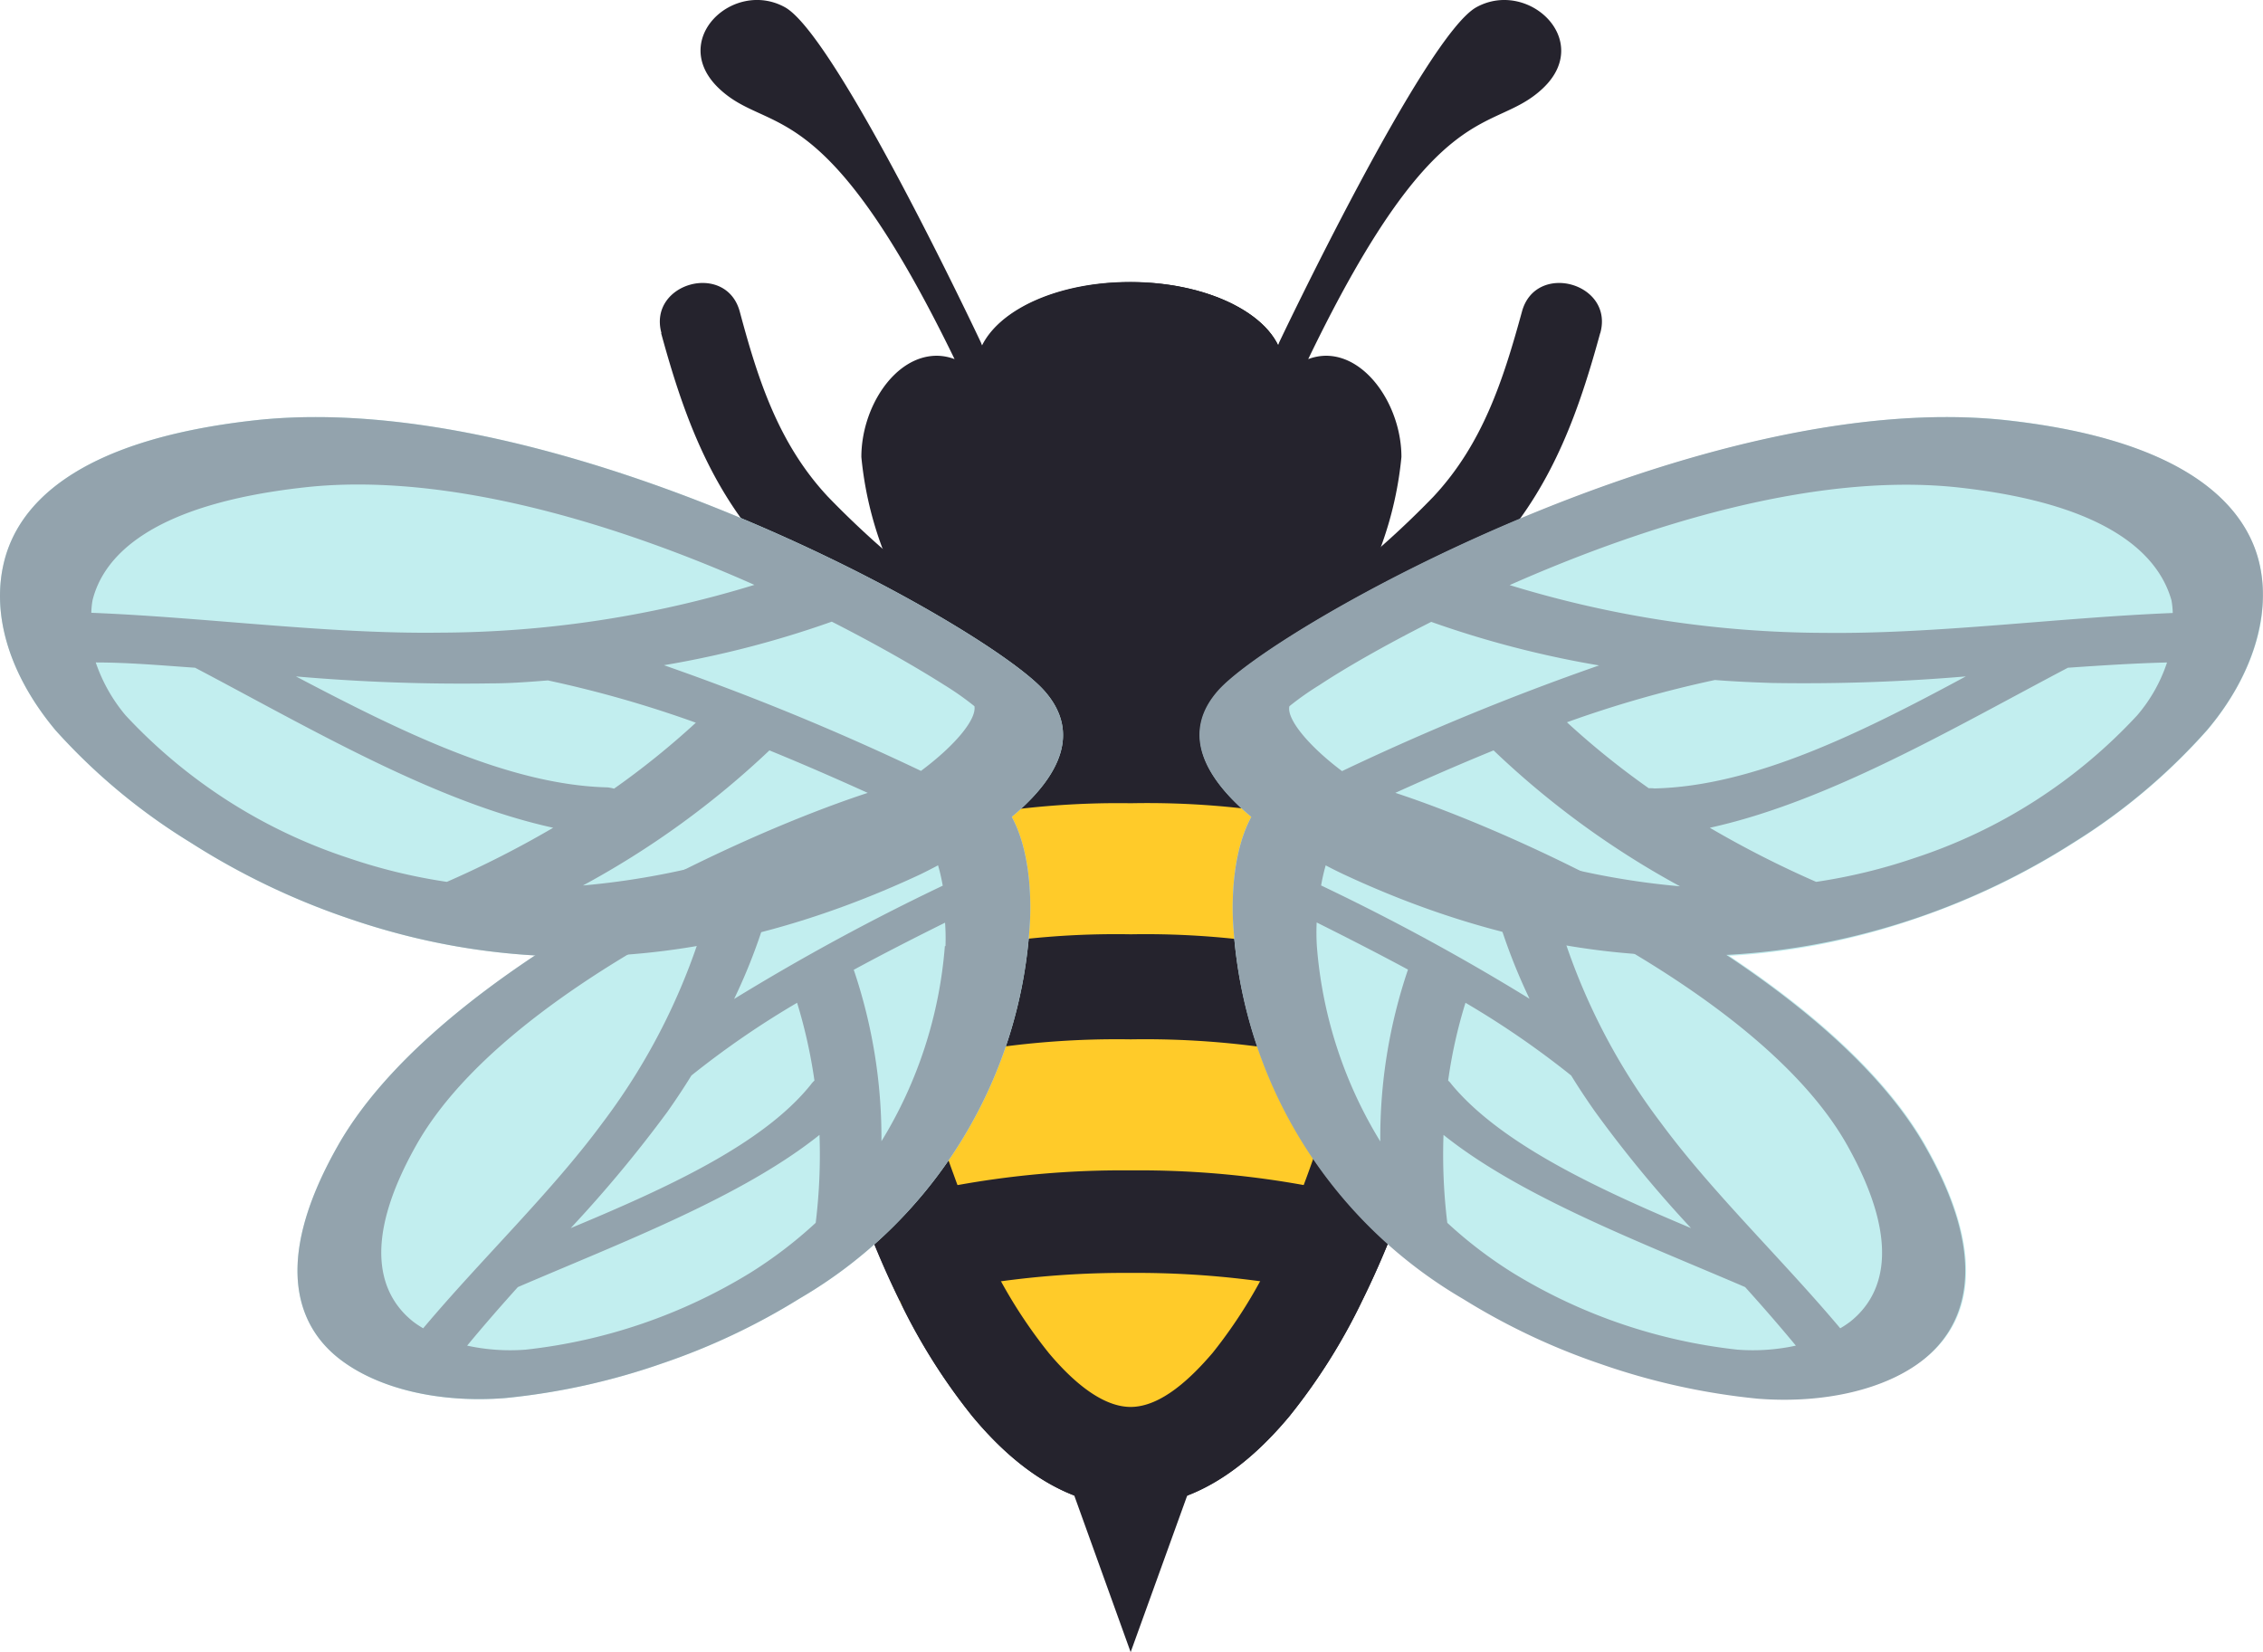 <svg xmlns="http://www.w3.org/2000/svg" viewBox="0 0 107.06 78.16"><defs><style>.cls-1{fill:#25232d;}.cls-2{fill:#ffcb29;}.cls-3{fill:#c2eeef;}.cls-4{fill:#93a3ad;}</style></defs><g id="Layer_3" data-name="Layer 3"><path class="cls-1" d="M69.14,43.79A24.64,24.64,0,0,1,68.9,47c-.2,1.4-.5,3-.9,4.59a54.68,54.68,0,0,1-1.71,5.6,42.62,42.62,0,0,1-1.84,4.33A28.16,28.16,0,0,1,61,67c-2.14,2.58-4.65,4.26-7.5,4.26S48.13,69.57,46,67a28.16,28.16,0,0,1-3.46-5.5,42.56,42.56,0,0,1-1.83-4.33A52.4,52.4,0,0,1,39,51.56,45.35,45.35,0,0,1,38.09,47a23.14,23.14,0,0,1-.25-3.18,16.64,16.64,0,0,1,.28-3,15.4,15.4,0,0,1,6.37-10,15.75,15.75,0,0,1,9-2.58,15.75,15.75,0,0,1,9,2.58,15.36,15.36,0,0,1,6.37,10.05A16.64,16.64,0,0,1,69.14,43.79Z"/><path class="cls-2" d="M64.42,61.55A43.09,43.09,0,0,0,53.5,60.22a43.19,43.19,0,0,0-10.94,1.33l3.68,5.72s0,0,0,0a47.08,47.08,0,0,1,14.48,0h0Z"/><path class="cls-2" d="M68,51.56a54.68,54.68,0,0,1-1.71,5.6A43.62,43.62,0,0,0,53.5,55.37a43.59,43.59,0,0,0-12.8,1.79A52.4,52.4,0,0,1,39,51.56,41.16,41.16,0,0,1,53.5,49.17,41.08,41.08,0,0,1,68,51.56Z"/><path class="cls-2" d="M69.14,43.79A24.64,24.64,0,0,1,68.9,47,39.94,39.94,0,0,0,53.5,44.2,39.92,39.92,0,0,0,38.09,47a23.14,23.14,0,0,1-.25-3.18,16.64,16.64,0,0,1,.28-3A40.06,40.06,0,0,1,53.5,38a40,40,0,0,1,15.36,2.74A16.64,16.64,0,0,1,69.14,43.79Z"/><path class="cls-1" d="M53.49,32.82a11.12,11.12,0,0,1,6.37,1.77,10.61,10.61,0,0,1,4.38,7,12.56,12.56,0,0,1,.2,2.19,20.85,20.85,0,0,1-.2,2.54c-.18,1.26-.46,2.68-.8,4.1a50.06,50.06,0,0,1-1.57,5.12,39,39,0,0,1-1.64,3.86A23.24,23.24,0,0,1,57.37,64c-1,1.17-2.43,2.56-3.88,2.56S50.58,65.16,49.61,64a23.31,23.31,0,0,1-2.86-4.57,37.44,37.44,0,0,1-1.64-3.88,46.44,46.44,0,0,1-1.56-5.09,40.87,40.87,0,0,1-.8-4.1,19.74,19.74,0,0,1-.21-2.55,11.87,11.87,0,0,1,.21-2.2,10.62,10.62,0,0,1,4.38-7,11.14,11.14,0,0,1,6.36-1.76m0-4.71a15.75,15.75,0,0,0-9,2.58,15.4,15.4,0,0,0-6.37,10.05,16.64,16.64,0,0,0-.28,3A23.14,23.14,0,0,0,38.09,47,45.35,45.35,0,0,0,39,51.56a52.4,52.4,0,0,0,1.72,5.6,42.56,42.56,0,0,0,1.83,4.33A28.16,28.16,0,0,0,46,67c2.14,2.58,4.65,4.26,7.5,4.26S58.85,69.57,61,67a28.16,28.16,0,0,0,3.46-5.5,42.62,42.62,0,0,0,1.84-4.33A54.68,54.68,0,0,0,68,51.56c.4-1.64.7-3.19.9-4.59a24.64,24.64,0,0,0,.24-3.18,16.64,16.64,0,0,0-.28-3,15.36,15.36,0,0,0-6.37-10,15.75,15.75,0,0,0-9-2.58Z"/><polygon class="cls-1" points="53.49 78.16 50.22 69.08 56.77 69.08 53.49 78.16"/><path class="cls-3" d="M44.09,36.74c-3.89.41-22.82,8-28.15,17.54-3.19,5.67-1.7,8.59.11,10s4.71,2.11,7.86,1.86a32,32,0,0,0,7.42-1.64,31.48,31.48,0,0,0,6.5-3.07A22,22,0,0,0,48.7,44C48.77,43.21,49.25,36.19,44.09,36.74Z"/><path class="cls-3" d="M63,36.74c3.89.41,22.82,8,28.15,17.54,3.19,5.67,1.7,8.59-.11,10s-4.71,2.11-7.86,1.86a32,32,0,0,1-7.42-1.64,31.48,31.48,0,0,1-6.5-3.07A22,22,0,0,1,58.36,44C58.29,43.21,57.81,36.19,63,36.74Z"/><ellipse cx="53.49" cy="17.39" rx="7.23" ry="4.04"/><path class="cls-1" d="M31.28,15.77c1,3.66,2.19,7,4.71,9.94A44.59,44.59,0,0,0,46.5,34.08c2.12,1.3,4-2,1.94-3.32a42.76,42.76,0,0,1-9.28-7.27C36.84,21,35.87,18,35,14.75c-.64-2.39-4.35-1.37-3.71,1Z"/><path class="cls-1" d="M69.85.34c-2.44,1.34-9.33,15.85-9.33,15.85l-.06.15c-.83-1.72-3.63-3-7-3s-6.14,1.27-7,3l-.06-.15S39.57,1.68,37.13.34,31.62,1.89,34,4.17s4.93,0,11.16,12.82a2.41,2.41,0,0,0-.84-.16c-2,0-3.57,2.45-3.57,4.79a16.93,16.93,0,0,0,2.78,7.8,11.75,11.75,0,0,0,10,5,11.76,11.76,0,0,0,10-5,17.06,17.06,0,0,0,2.77-7.8c0-2.34-1.6-4.79-3.57-4.79a2.41,2.41,0,0,0-.84.16C68.05,4.21,70.61,6.44,73,4.17S72.29-1,69.85.34Z"/><path class="cls-3" d="M49.38,32.65C46.6,29.57,26.4,18.27,12,19.89,3.41,20.86.84,24,.2,26.55s.28,5.43,2.43,8A28.78,28.78,0,0,0,9,39.85a34.37,34.37,0,0,0,7.46,3.59c8.68,3,17.79,2.26,27.07-2.07C44.47,40.91,53.06,36.73,49.38,32.65Z"/><path class="cls-1" d="M75.7,15.77c-1,3.66-2.19,7-4.71,9.94a44.39,44.39,0,0,1-10.51,8.37c-2.11,1.3-4-2-1.94-3.32a42.76,42.76,0,0,0,9.28-7.27C70.14,21,71.11,18,72,14.75c.64-2.39,4.36-1.37,3.71,1Z"/><path class="cls-3" d="M57.68,32.65c2.78-3.08,23-14.38,37.36-12.76,8.61,1,11.18,4.15,11.82,6.66s-.28,5.43-2.44,8a28.62,28.62,0,0,1-6.31,5.32,34.46,34.46,0,0,1-7.47,3.59c-8.67,3-17.78,2.26-27.06-2.07C62.59,40.91,54,36.73,57.68,32.65Z"/><path class="cls-4" d="M44.09,36.74c-3.89.41-22.82,8-28.15,17.54-3.19,5.67-1.7,8.59.11,10s4.71,2.11,7.86,1.86a32,32,0,0,0,7.42-1.64,31.48,31.48,0,0,0,6.5-3.07A22,22,0,0,0,48.7,44C48.77,43.21,49.25,36.19,44.09,36.74ZM41.7,39.51c.68-.23,1.2-.38,1.5-.45.58.21,1.14,1.34,1.4,2.84a106,106,0,0,0-9.87,5.36,26.76,26.76,0,0,0,2-5.74C38.71,40.62,40.47,39.94,41.7,39.51Zm3,5.25a20.71,20.71,0,0,1-3,9.23,24.79,24.79,0,0,0-1.31-8.11c1.4-.76,2.85-1.5,4.32-2.23A10.39,10.39,0,0,1,44.73,44.76ZM19.54,62.52c-1.43-1.14-2.57-3.51.15-8.34,2.53-4.5,8.48-8.4,13.8-11.12a30.07,30.07,0,0,1-5,10.08c-2.41,3.27-5.74,6.45-8.47,9.7A4.73,4.73,0,0,1,19.54,62.52Zm19.05-4.67a20.7,20.7,0,0,1-3.12,2.38,25.68,25.68,0,0,1-10.6,3.62,9.56,9.56,0,0,1-2.77-.19c.77-.93,1.57-1.85,2.4-2.77,4.93-2.12,10.59-4.26,14.27-7.2A26.59,26.59,0,0,1,38.59,57.85Zm-.23-6.54C36.09,54.14,31.51,56.22,27,58.1a61.29,61.29,0,0,0,4.58-5.51c.4-.57.78-1.14,1.13-1.71a42,42,0,0,1,5-3.44,24.17,24.17,0,0,1,.82,3.68A1.14,1.14,0,0,0,38.36,51.31Z"/><path class="cls-4" d="M49.38,32.65C46.6,29.57,26.4,18.27,12,19.89,3.41,20.86.84,24,.2,26.55s.28,5.43,2.43,8A28.78,28.78,0,0,0,9,39.85a34.37,34.37,0,0,0,7.46,3.59c8.68,3,17.79,2.26,27.07-2.07C44.47,40.91,53.06,36.73,49.38,32.65Zm-4.7-.24a13.78,13.78,0,0,1,1.42,1c.1.63-.91,1.85-2.53,3.06a120.62,120.62,0,0,0-12.16-5,47.28,47.28,0,0,0,7.94-2.06C41.61,30.56,43.45,31.63,44.68,32.41Zm-4.43,6a36.73,36.73,0,0,1-12.67,3.48A41.51,41.51,0,0,0,36.4,35.5c1.74.71,3.47,1.47,5.2,2.26C41.17,38,40.71,38.23,40.25,38.45ZM4.38,28.39c.5-2,2.64-4.51,10-5.33,6.83-.77,15,1.8,21.31,4.61a51.19,51.19,0,0,1-14.89,2.26c-5.3.07-11-.72-16.48-.94A3.75,3.75,0,0,1,4.38,28.39ZM21.14,41.72a26.39,26.39,0,0,1-4.66-1.13A25.06,25.06,0,0,1,5.94,33.84a7.76,7.76,0,0,1-1.41-2.5c1.55,0,3.12.14,4.7.25,5.42,2.85,11.29,6.33,16.94,7.57A48.33,48.33,0,0,1,21.14,41.72Zm7.61-4.47C24.06,37.14,18.89,34.57,14,32a90.38,90.38,0,0,0,9.22.33c.92,0,1.81-.07,2.7-.14a54,54,0,0,1,7,2,38.23,38.23,0,0,1-3.87,3.12A2,2,0,0,0,28.75,37.25Z"/><path class="cls-4" d="M58.36,44A22,22,0,0,0,69.23,61.46a31.48,31.48,0,0,0,6.5,3.07,32,32,0,0,0,7.42,1.64c3.15.25,6.09-.44,7.86-1.86s3.3-4.36.11-10C85.79,44.78,66.86,37.15,63,36.74,57.81,36.19,58.29,43.21,58.36,44Zm12-2.49a27.27,27.27,0,0,0,2,5.74,104.51,104.51,0,0,0-9.86-5.36c.26-1.5.82-2.63,1.4-2.84.3.07.82.22,1.5.45C66.59,39.94,68.35,40.62,70.36,41.52Zm-8.07,2.13c1.46.73,2.91,1.47,4.32,2.23A24.79,24.79,0,0,0,65.3,54a20.71,20.71,0,0,1-3-9.23A10.39,10.39,0,0,1,62.29,43.65ZM87.06,62.84c-2.73-3.25-6.06-6.43-8.47-9.7a29.88,29.88,0,0,1-5-10.08c5.32,2.72,11.27,6.62,13.8,11.12,2.71,4.83,1.58,7.2.15,8.34A4.73,4.73,0,0,1,87.06,62.84ZM68.29,53.69c3.67,2.94,9.34,5.08,14.27,7.2.83.92,1.63,1.84,2.4,2.77a9.58,9.58,0,0,1-2.77.19,25.68,25.68,0,0,1-10.6-3.62,20.7,20.7,0,0,1-3.12-2.38A26.59,26.59,0,0,1,68.29,53.69Zm.22-2.57a23,23,0,0,1,.82-3.68,42,42,0,0,1,5,3.44c.35.57.73,1.14,1.13,1.71A58.09,58.09,0,0,0,80,58.1c-4.48-1.88-9-4-11.32-6.79A1.14,1.14,0,0,0,68.51,51.12Z"/><path class="cls-4" d="M63.58,41.37c9.28,4.33,18.39,5,27.06,2.07a34.46,34.46,0,0,0,7.47-3.59,28.62,28.62,0,0,0,6.31-5.32c2.16-2.55,3.07-5.53,2.44-8S103.65,20.86,95,19.89c-14.38-1.62-34.58,9.68-37.36,12.76C54,36.73,62.59,40.91,63.58,41.37Zm4.13-11.95a47.28,47.28,0,0,0,7.94,2.06,120.62,120.62,0,0,0-12.16,5C61.87,35.26,60.86,34,61,33.41a13.78,13.78,0,0,1,1.42-1C63.6,31.63,65.45,30.56,67.71,29.42Zm-2.25,8.34c1.73-.79,3.46-1.55,5.2-2.26a41.26,41.26,0,0,0,8.82,6.43,36.73,36.73,0,0,1-12.67-3.48Q66.11,38.12,65.46,37.76ZM102.79,29c-5.46.22-11.18,1-16.48.94a51.14,51.14,0,0,1-14.89-2.26c6.35-2.81,14.48-5.38,21.31-4.61,7.3.82,9.44,3.35,10,5.33A3.75,3.75,0,0,1,102.79,29ZM80.89,39.16c5.64-1.24,11.52-4.72,16.94-7.57,1.58-.11,3.14-.21,4.69-.25a7.41,7.41,0,0,1-1.41,2.5,24.91,24.91,0,0,1-10.53,6.75,26.39,26.39,0,0,1-4.66,1.13A48.33,48.33,0,0,1,80.89,39.16ZM78,37.29a38.23,38.23,0,0,1-3.87-3.12,54,54,0,0,1,7-2c.88.07,1.78.11,2.69.14A90.47,90.47,0,0,0,93,32c-4.86,2.62-10,5.19-14.72,5.3A2,2,0,0,0,78,37.29Z"/></g></svg>